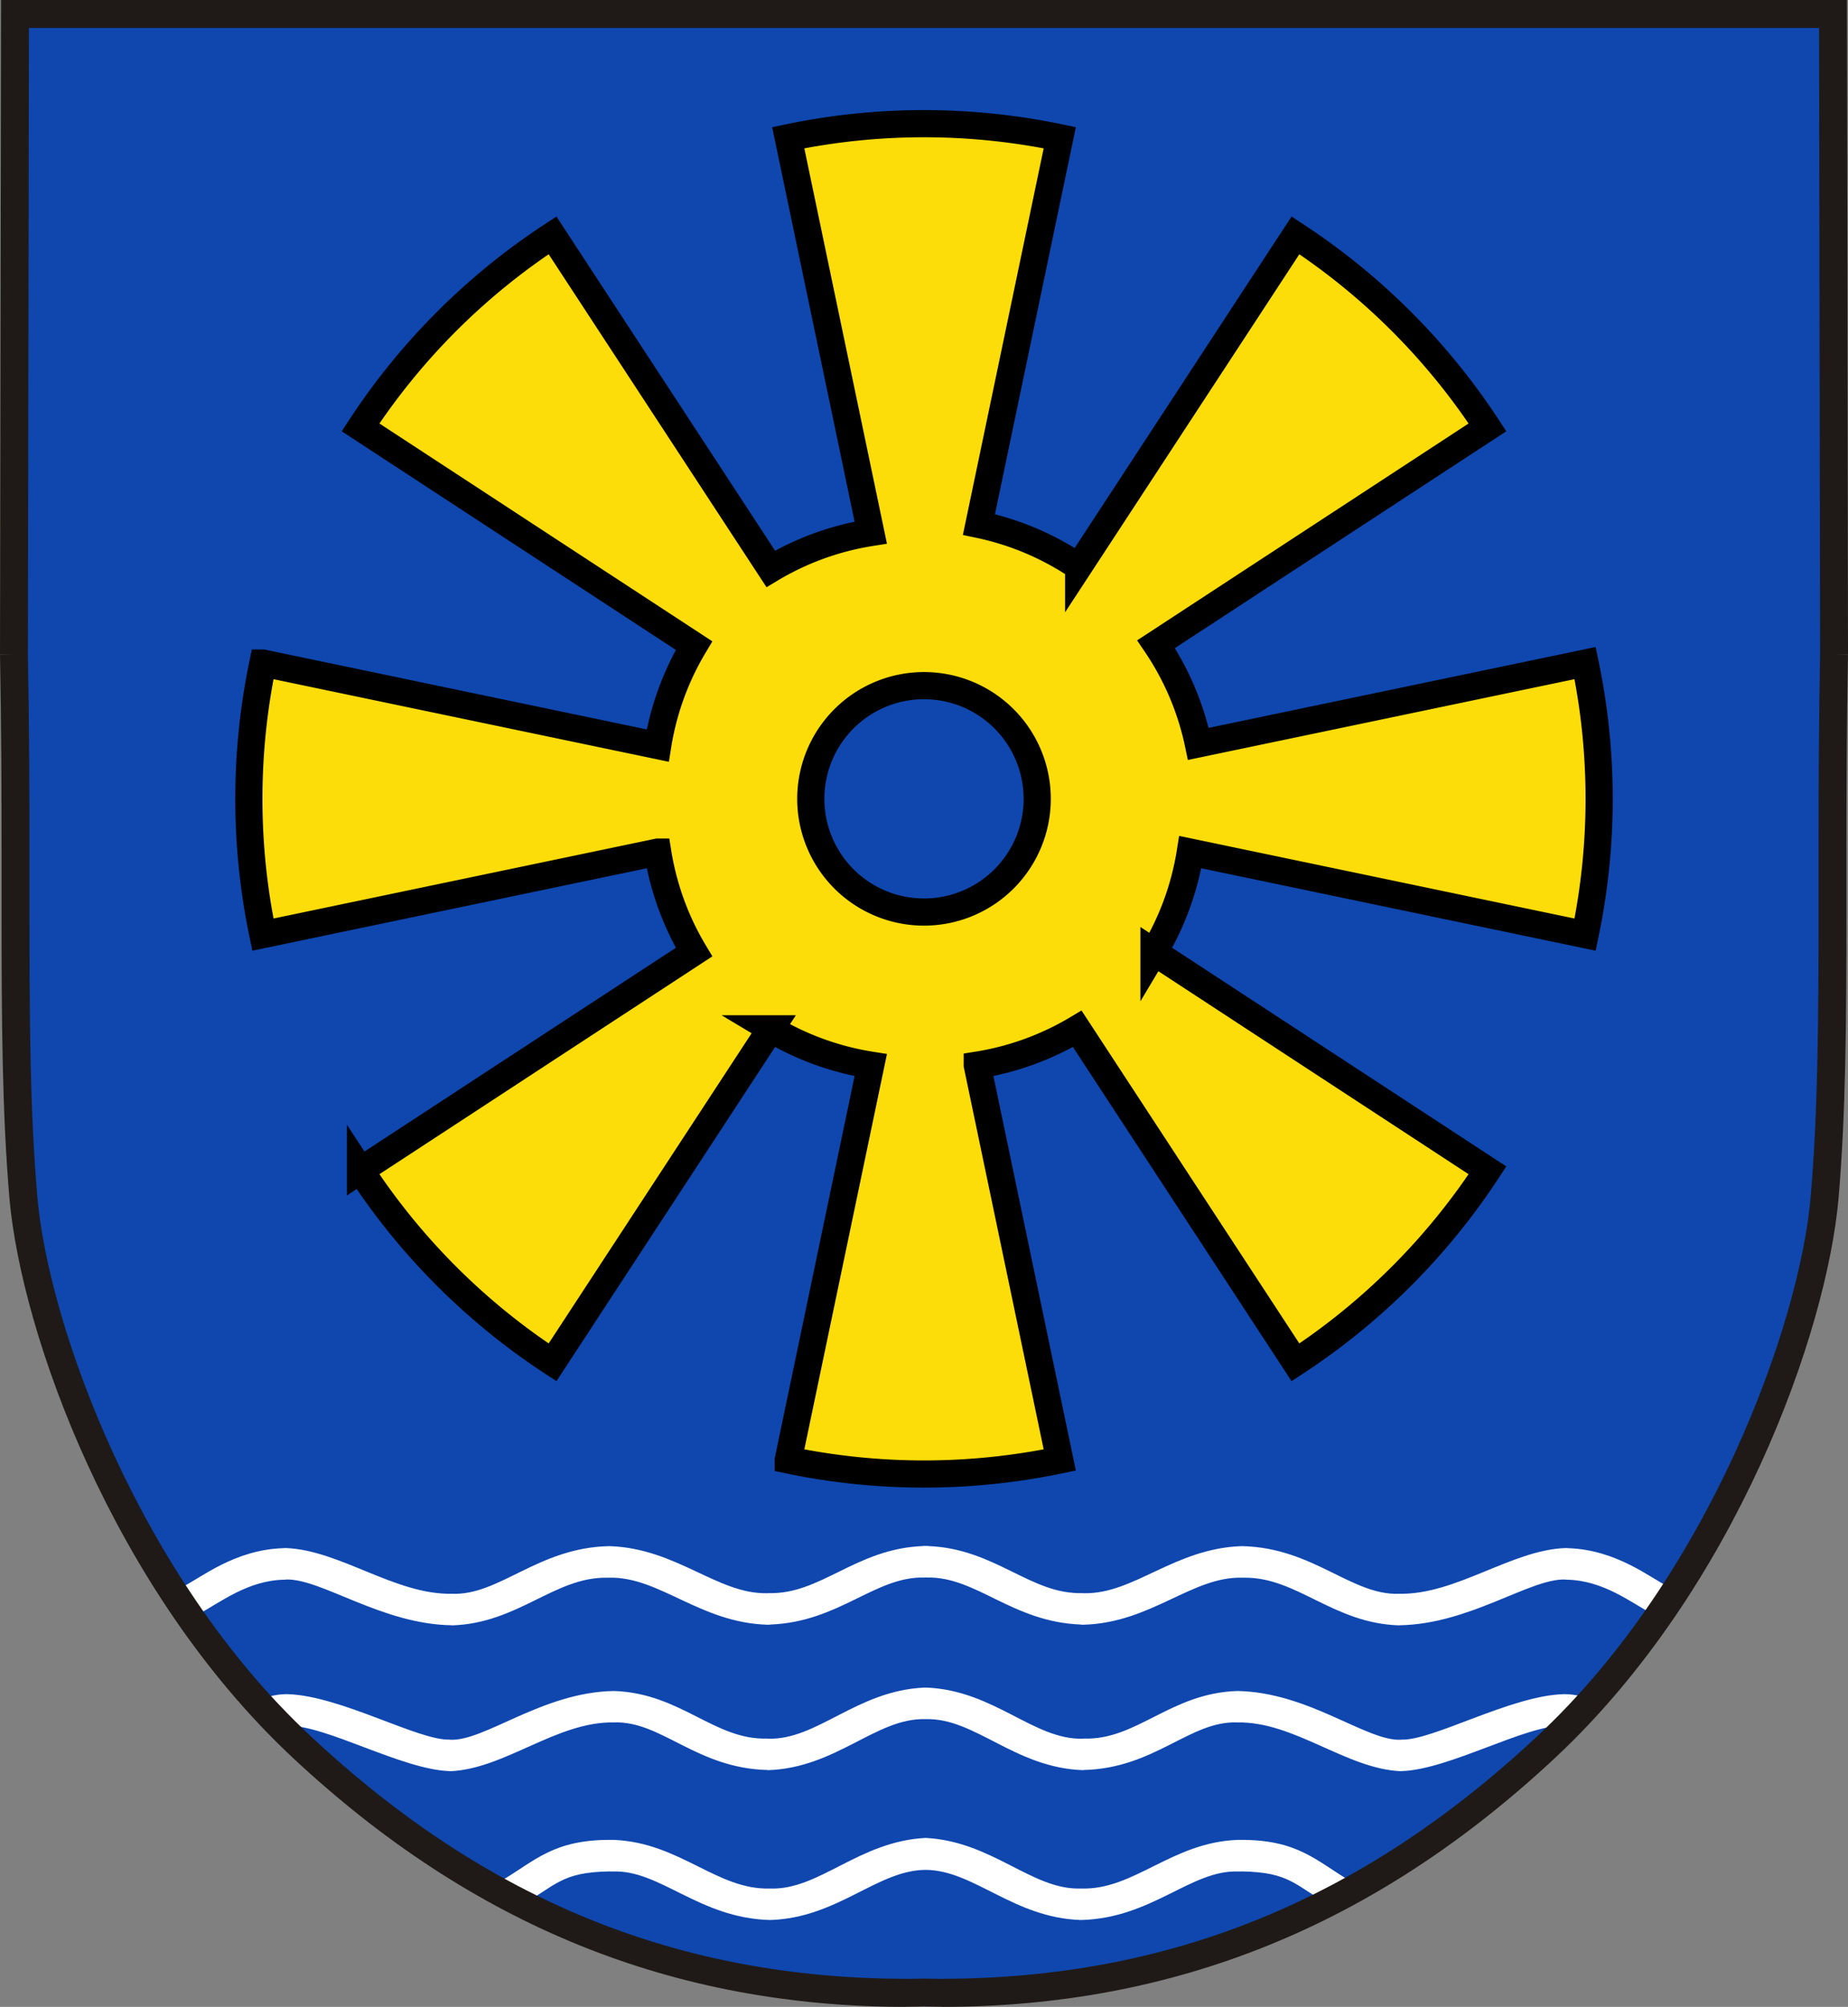 <svg xml:space="preserve" width="180mm" height="738.78" style="shape-rendering:geometricPrecision;text-rendering:geometricPrecision;image-rendering:optimizeQuality;fill-rule:evenodd;clip-rule:evenodd" viewBox="0 0 18000 19546.9" version="1.1" id="svg2856" xmlns="http://www.w3.org/2000/svg"><rect x="0" y="0" width="18000" height="19546.9" fill="#808080" stroke="none"/><defs id="defs2843"><style type="text/css" id="style2841"></style></defs><g id="Ebene_x0020_1"><path id="Hintergrund" d="M17872.1 6372.85c-42.703 2216.16 32.057 3850.06-90.98 5285.39-109.392 1275.93-993.586 3753.2-2712.67 5358.96-1747.14 1632.81-3662.69 2388.79-5876.5 2392.56-2302.51 5.879-3757.51-576.139-5007.35-1415.74-570.575-413.604-820.168-555.053-1336.35-1004.86-1041.71-1163.56-2098.69-2544.19-2499.06-4330.91-62.767-278.111-185.725-1262.92-192.223-1570.74-78.84-4010.86 24.605-4172.54 50.538-10951.1h17654.3l10.341 6236.41z" style="fill:#0f47af"/><path id="Welle1" d="M9011.698 15057.273c-10.263 0-21.274-.006-19.947 1.085-658.732 24.841-997.07 475.131-1508.952 458.37 0 1.085-1.162 1.085-5.477 1.085h-11.524c-480.224 6.508-874.3-434.603-1523.783-458.422h-15.607c-690.318 17.321-1062.312 482.732-1524.661 463.848h-.62c-555.139 10.263-1094.589-428.707-1620.418-445.399-3.922 0-12.925-.023-26.717 1.55-471.521 15.119-804.108 293.753-973.377 374.706l139.733 274.402c223.65-118.8 491.962-336.45 849.147-342.408h11.576l3.927-1.654c341.36-12.927 932.246 436.341 1616.129 445.503l.62 1.033c641.882-19.435 996.238-468.628 1504.818-464.313h23.357c489.472-14.578 885.465 438.47 1544.66 457.905h22.738l3.928-1.653c673.545-24.291 1020.214-470.832 1504.663-457.905l5.839-.982c1.577.005 2.098 1.075 3.669 1.085 1.571-.01 2.092-1.08 3.669-1.085l5.84.982c484.448-12.927 831.116 433.614 1504.662 457.905l3.928 1.653h22.737c659.195-19.435 1055.189-472.483 1544.66-457.905h23.358c508.58-4.315 862.936 444.878 1504.818 464.313l.62-1.033c683.882-9.162 1274.769-458.43 1616.129-445.503l3.927 1.654h11.576c357.184 5.958 625.496 223.608 849.147 342.408l139.733-274.402c-169.269-80.953-501.856-359.587-973.377-374.706-13.792-1.573-22.795-1.55-26.717-1.55-525.83 16.692-1065.28 455.662-1620.418 445.399h-.62c-462.35 18.884-834.343-446.527-1524.662-463.848h-15.606c-649.483 23.819-1043.559 464.93-1523.783 458.422h-11.524c-4.315 0-5.477.006-5.477-1.085-511.883 16.761-850.22-433.529-1508.952-458.37 1.327-1.091-9.684-1.085-19.947-1.085-1.436-.007-2.289.57-3.721.568-1.432.002-2.285-.568-3.72-.568zm-11.937 1380.019c-657.877 30.248-1042.105 514.105-1521.303 497.334l-2.428-1.086c-517.756 17.862-843.875-442.794-1496.653-463.33h-.104c-698.625 11.363-1261.5 494.124-1597.37 474.699v-1.137c-305.074 12.455-1068.618-430.849-1585.588-442.763-56.967 0-115.255 6.545-173.323 23.306l88.005 294.814c20.3-6.508 49.113-10.284 85.318-10.284 372-11.364 1118.77 428.674 1585.588 441.679v1.085c535.036-20.535 1039.051-485.422 1597.37-475.217h.104c461.121-17.714 803.173 447.14 1496.653 463.28l2.428 1.653c668.454-21.076 1056.122-512.435 1536.96-496.765 480.84-15.67 868.508 475.689 1536.961 496.765l2.429-1.653c693.48-16.14 1035.532-480.994 1496.653-463.28h.103c558.32-10.205 1062.335 454.682 1597.371 475.217v-1.085c466.817-13.005 1213.587-453.043 1585.588-441.679 36.205 0 65.018 3.776 85.317 10.284l88.005-294.814c-58.068-16.761-116.355-23.306-173.322-23.306-516.97 11.914-1280.515 455.218-1585.588 442.763v1.137c-335.87 19.425-898.745-463.336-1597.371-474.699h-.103c-652.778 20.536-978.897 481.192-1496.653 463.33l-2.429 1.086c-479.197 16.771-863.425-467.086-1521.302-497.334H9017.279c-.54 0-1.074.012-1.86 1.653-.787-1.643-1.32-1.653-1.86-1.653H8999.76zm15.658 1463.941c-651.475 33.312-1035.751 509.466-1512.363 492.787h-2.428c-515.407 16.77-879.544-448.171-1521.82-473.563h-16.484c-574.26-6.429-754.643 207.932-1082.053 399.614l154.409 264.066c391.505-226.233 426.538-348.229 905.268-356.929l.465 1.086h24.598c462.743-20.536 843.11 455.156 1535.617 472.477h2.687c656.412-20.696 1042.081-486.059 1512.104-488.29 470.023 2.231 855.692 467.594 1512.104 488.29h2.687c692.508-17.321 1072.874-493.013 1535.617-472.477h24.598l.465-1.086c478.73 8.7 513.763 130.696 905.268 356.929l154.409-264.066c-327.411-191.682-507.792-406.043-1082.053-399.614h-16.484c-642.276 25.392-1006.413 490.333-1521.82 473.563h-2.429c-476.611 16.679-860.887-459.475-1512.362-492.787z" style="fill:#fff"/><path id="circle3395" style="clip-rule:evenodd;fill:#fcdd09;fill-rule:evenodd;stroke:#000;stroke-width:264.6;stroke-linecap:butt;stroke-linejoin:miter;stroke-miterlimit:24;stroke-dasharray:none;image-rendering:optimizeQuality;shape-rendering:geometricPrecision;text-rendering:geometricPrecision" d="m7677.568 1341.313 803.672 3845.709a2732.7 2732.7 0 0 0-974.05 353.622l-2125.4-3248.38A6464.716 6464.716 0 0 0 3511.57 4162.484l3248.38 2125.4a2732.7 2732.7 0 0 0-353.621 974.05l-3845.709-803.621a6464.716 6464.716 0 0 0 0 2644.851l3845.709-803.671a2732.7 2732.7 0 0 0 353.673 974.1l-3248.432 2125.348a6464.716 6464.716 0 0 0 1870.221 1870.222l2125.4-3248.38a2732.7 2732.7 0 0 0 974.101 353.621l-803.723 3845.709a6464.716 6464.716 0 0 0 2644.903 0l-803.724-3845.709a2732.7 2732.7 0 0 0 974.101-353.621l2125.4 3248.38a6464.716 6464.716 0 0 0 1870.222-1870.222l-3248.381-2125.4a2732.7 2732.7 0 0 0 353.622-974.048l3845.709 803.671a6464.716 6464.716 0 0 0 0-2644.851L11672.414 7245.5a2732.7 2732.7 0 0 0-411.809-971.104l3227.865-2111.912a6464.716 6464.716 0 0 0-1870.222-1870.222l-2111.964 3227.814a2732.7 2732.7 0 0 0-971.052-411.758l787.239-3767.006a6464.716 6464.716 0 0 0-2644.903 0zm1322.451 5336.78a1102.62 1102.62 0 0 1 1102.62 1102.62 1102.62 1102.62 0 0 1-1102.62 1102.62 1102.62 1102.62 0 0 1-1102.62-1102.62 1102.62 1102.62 0 0 1 1102.62-1102.62z"/><path id="Umrandung" d="M17712.9 8330.4v578.567c0 1031.04-5.957 1918.84-75.704 2737.99-102.187 1235.33-983.245 3700.22-2670.13 5269.32-1727.24 1613.37-3600.62 2350.94-5783.24 2357.36h-31.034c-51.954 0-101.243-1.878-152.263-2.428h-1.091c-50.941.55-100.231 2.428-152.263 2.428h-31.035c-2182.62-6.43-4055.93-743.993-5783.24-2357.36-1686.81-1569.1-2567.86-4033.99-2670.05-5269.32-69.737-819.146-75.694-1706.95-75.694-2737.99V8330.4c0-602.543-2.045-1251.33-15.443-1959.98l10.272-6098.18h17436.021l10.263 6098.18c-13.32 708.653-15.355 1357.44-15.355 1959.98zm287.126-1957.55L17989.606 0H10.445L.015 6372.85h135.964L.015 6374.737c13.408 706.215 15.365 1353.9 15.365 1955.67v578.567c0 1031.04 5.328 1926.36 76.401 2760.64 115.281 1315.82 1004.09 3805.55 2754.68 5445.87 1767.44 1653.88 3724.21 2427.66 5969.68 2431.42 13.006-1.641 23.357-1.641 31.035-1.641 52.11 0 101.715-1.878 152.892-2.428 51.088.55 100.614 2.428 152.725 2.428 7.687 0 18.107 0 31.034 1.641 2245.54-3.755 4202.31-777.534 5969.76-2431.42 1750.59-1640.33 2639.33-4130.06 2754.6-5445.87 71.153-834.275 76.48-1729.6 76.48-2760.64v-578.567c0-601.767 1.967-1249.45 15.366-1955.67l-135.964-1.887h135.964z" style="fill:#1f1a17"/></g></svg>
